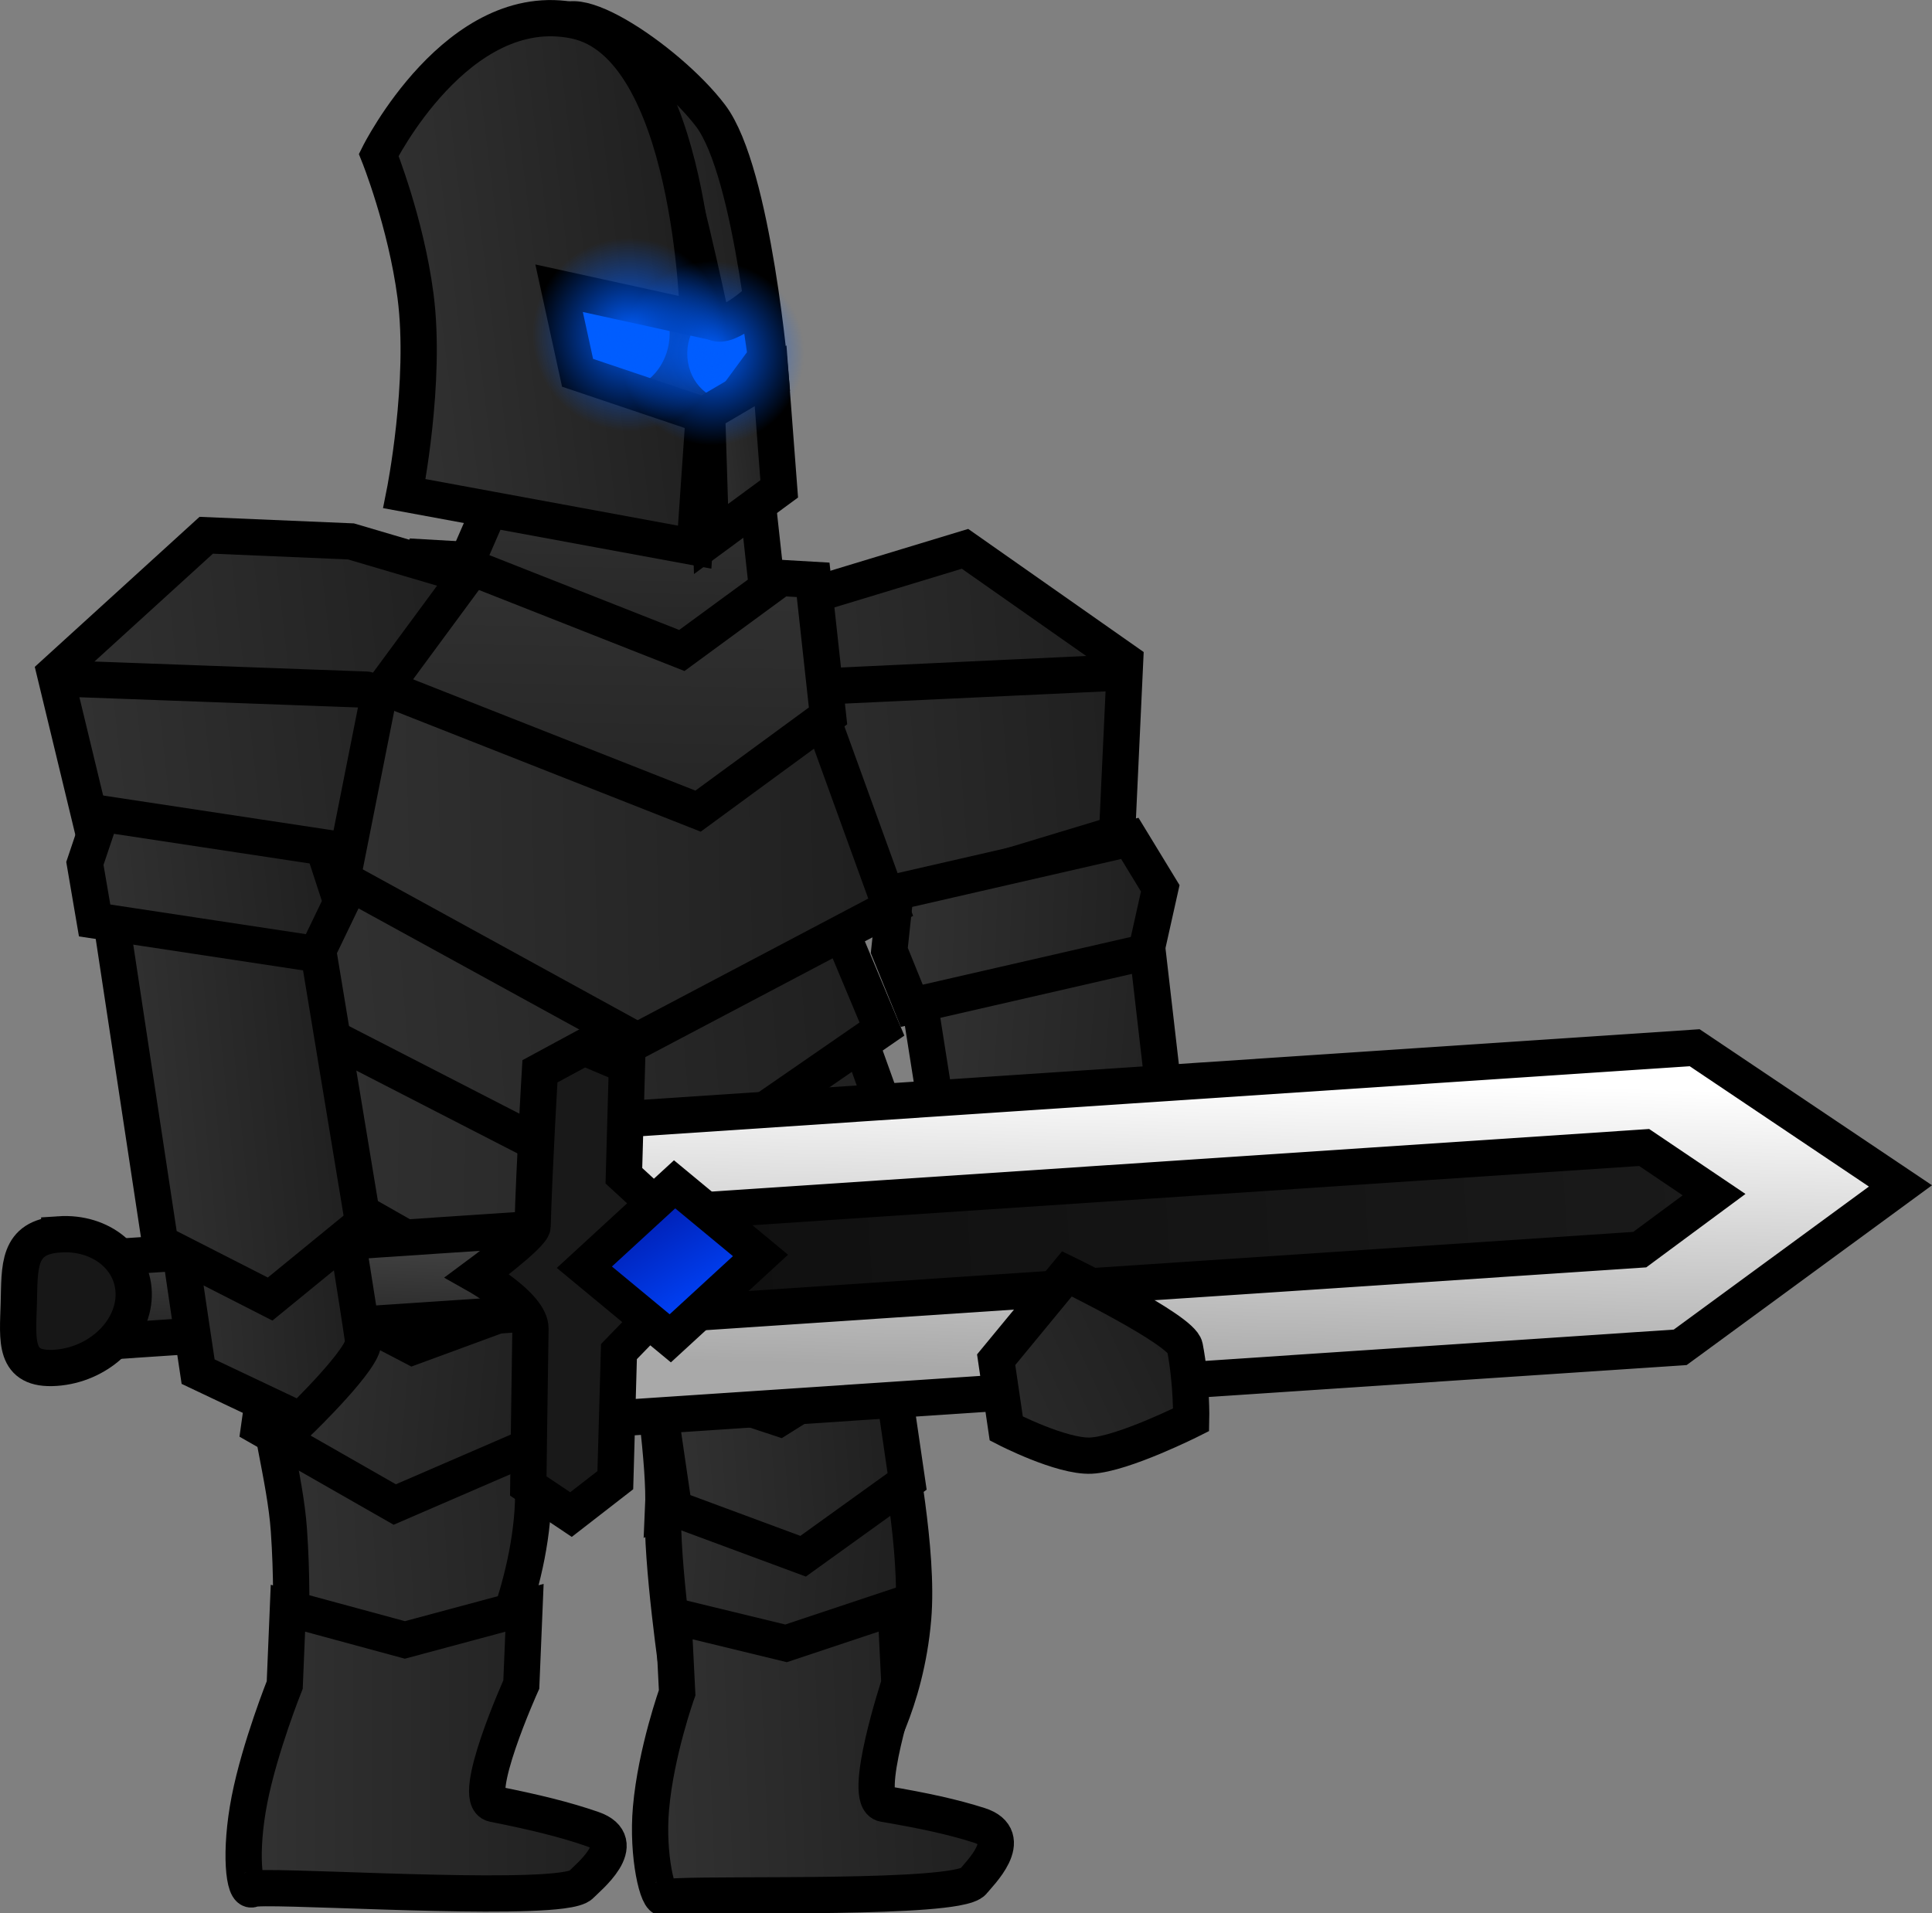 <svg version="1.1" xmlns="http://www.w3.org/2000/svg" xmlns:xlink="http://www.w3.org/1999/xlink" width="79.93" height="79.165" viewBox="0,0,79.93,79.165"><rect x="0" y="0" width="79.93" height="79.165" fill="#808080" stroke="none"/><defs><linearGradient x1="243.446" y1="147.307" x2="261.435" y2="145.891" gradientUnits="userSpaceOnUse" id="color-1"><stop offset="0" stop-color="#323232"/><stop offset="1" stop-color="#1f1f1f"/></linearGradient><linearGradient x1="251.95" y1="164.275" x2="264.321" y2="165.218" gradientUnits="userSpaceOnUse" id="color-2"><stop offset="0" stop-color="#323232"/><stop offset="1" stop-color="#1f1f1f"/></linearGradient><linearGradient x1="251.553" y1="154.317" x2="262.663" y2="154.695" gradientUnits="userSpaceOnUse" id="color-3"><stop offset="0" stop-color="#323232"/><stop offset="1" stop-color="#1f1f1f"/></linearGradient><linearGradient x1="240.209" y1="178.056" x2="252.182" y2="178.944" gradientUnits="userSpaceOnUse" id="color-4"><stop offset="0" stop-color="#323232"/><stop offset="1" stop-color="#1f1f1f"/></linearGradient><linearGradient x1="225.771" y1="174.647" x2="239.802" y2="173.785" gradientUnits="userSpaceOnUse" id="color-5"><stop offset="0" stop-color="#323232"/><stop offset="1" stop-color="#1f1f1f"/></linearGradient><linearGradient x1="226.366" y1="164.08" x2="252.569" y2="164.677" gradientUnits="userSpaceOnUse" id="color-6"><stop offset="0" stop-color="#323232"/><stop offset="1" stop-color="#1f1f1f"/></linearGradient><linearGradient x1="227.011" y1="157.964" x2="250.947" y2="155.924" gradientUnits="userSpaceOnUse" id="color-7"><stop offset="0" stop-color="#323232"/><stop offset="1" stop-color="#1f1f1f"/></linearGradient><linearGradient x1="227.147" y1="151.888" x2="251.509" y2="151.352" gradientUnits="userSpaceOnUse" id="color-8"><stop offset="0" stop-color="#323232"/><stop offset="1" stop-color="#1f1f1f"/></linearGradient><linearGradient x1="239.546" y1="139.532" x2="239.369" y2="149.837" gradientUnits="userSpaceOnUse" id="color-9"><stop offset="0" stop-color="#323232"/><stop offset="1" stop-color="#252525"/></linearGradient><linearGradient x1="240.271" y1="136.46" x2="240.155" y2="143.213" gradientUnits="userSpaceOnUse" id="color-10"><stop offset="0" stop-color="#323232"/><stop offset="1" stop-color="#252525"/></linearGradient><linearGradient x1="217.224" y1="146.297" x2="234.506" y2="144.357" gradientUnits="userSpaceOnUse" id="color-11"><stop offset="0" stop-color="#323232"/><stop offset="1" stop-color="#1f1f1f"/></linearGradient><linearGradient x1="238.727" y1="125.516" x2="245.726" y2="124.65" gradientUnits="userSpaceOnUse" id="color-12"><stop offset="0" stop-color="#323232"/><stop offset="1" stop-color="#1f1f1f"/></linearGradient><linearGradient x1="243.738" y1="135.473" x2="246.989" y2="135.071" gradientUnits="userSpaceOnUse" id="color-13"><stop offset="0" stop-color="#323232"/><stop offset="1" stop-color="#1f1f1f"/></linearGradient><linearGradient x1="230.517" y1="129.252" x2="243.49" y2="127.647" gradientUnits="userSpaceOnUse" id="color-14"><stop offset="0" stop-color="#323232"/><stop offset="1" stop-color="#1f1f1f"/></linearGradient><radialGradient cx="244.174" cy="130.957" r="3.814" gradientUnits="userSpaceOnUse" id="color-15"><stop offset="0" stop-color="#005dff"/><stop offset="1" stop-color="#005dff" stop-opacity="0"/></radialGradient><radialGradient cx="240.744" cy="130.187" r="4.002" gradientUnits="userSpaceOnUse" id="color-16"><stop offset="0" stop-color="#005dff"/><stop offset="1" stop-color="#005dff" stop-opacity="0"/></radialGradient><linearGradient x1="242.315" y1="177.021" x2="252.059" y2="176.305" gradientUnits="userSpaceOnUse" id="color-17"><stop offset="0" stop-color="#323232"/><stop offset="1" stop-color="#1f1f1f"/></linearGradient><linearGradient x1="225.68" y1="173.41" x2="237.351" y2="174.449" gradientUnits="userSpaceOnUse" id="color-18"><stop offset="0" stop-color="#323232"/><stop offset="1" stop-color="#1f1f1f"/></linearGradient><linearGradient x1="241.454" y1="189.183" x2="255.715" y2="188.598" gradientUnits="userSpaceOnUse" id="color-19"><stop offset="0" stop-color="#323232"/><stop offset="1" stop-color="#1f1f1f"/></linearGradient><linearGradient x1="224.965" y1="188.807" x2="240.057" y2="188.78" gradientUnits="userSpaceOnUse" id="color-20"><stop offset="0" stop-color="#323232"/><stop offset="1" stop-color="#1f1f1f"/></linearGradient><linearGradient x1="266.571" y1="160.918" x2="266.223" y2="173.299" gradientUnits="userSpaceOnUse" id="color-21"><stop offset="0" stop-color="#ffffff"/><stop offset="1" stop-color="#a9a9a9"/></linearGradient><linearGradient x1="227.946" y1="167.795" x2="227.848" y2="171.278" gradientUnits="userSpaceOnUse" id="color-22"><stop offset="0" stop-color="#414141"/><stop offset="1" stop-color="#282828"/></linearGradient><linearGradient x1="285.63" y1="165.742" x2="240.446" y2="168.759" gradientUnits="userSpaceOnUse" id="color-23"><stop offset="0" stop-color="#1a1a1a"/><stop offset="1" stop-color="#0f0f0f"/></linearGradient><linearGradient x1="243.935" y1="170.803" x2="241.133" y2="166.274" gradientUnits="userSpaceOnUse" id="color-24"><stop offset="0" stop-color="#0046ff"/><stop offset="1" stop-color="#001cad"/></linearGradient><linearGradient x1="220.721" y1="161.005" x2="228.92" y2="160.415" gradientUnits="userSpaceOnUse" id="color-25"><stop offset="0" stop-color="#323232"/><stop offset="1" stop-color="#1f1f1f"/></linearGradient><linearGradient x1="219.915" y1="161.553" x2="229.12" y2="160.648" gradientUnits="userSpaceOnUse" id="color-26"><stop offset="0" stop-color="#323232"/><stop offset="1" stop-color="#1f1f1f"/></linearGradient><linearGradient x1="255.721" y1="187.779" x2="268.32" y2="181.909" gradientUnits="userSpaceOnUse" id="color-27"><stop offset="0" stop-color="#323232"/><stop offset="1" stop-color="#1f1f1f"/></linearGradient><linearGradient x1="218.384" y1="153.476" x2="228.684" y2="152.32" gradientUnits="userSpaceOnUse" id="color-28"><stop offset="0" stop-color="#323232"/><stop offset="1" stop-color="#1f1f1f"/></linearGradient></defs><g transform="translate(-214.715,-116.343)"><g data-paper-data="{&quot;isPaintingLayer&quot;:true}" fill-rule="nonzero" stroke-linejoin="miter" stroke-miterlimit="10" stroke-dasharray="" stroke-dashoffset="0" style="mix-blend-mode: normal"><path d="M251.483,153.7l-3.695,-6.431l-4.685,-4.325l3.801,-1.541l7.735,-2.349l6.624,4.648l-0.332,7.138z" data-paper-data="{&quot;index&quot;:null}" fill="url(#color-1)" stroke="#000000" stroke-width="1.5" stroke-linecap="butt"/><path d="M255.106,172.713l-2.561,-16.239l9.584,-1.314l1.782,15.44l-4.052,4.169z" fill="url(#color-2)" stroke="#000000" stroke-width="1.5" stroke-linecap="butt"/><path d="M252.436,157.964l-0.929,-2.289l0.259,-2.414l9.692,-2.224l1.259,2.066l-0.589,2.637z" fill="url(#color-3)" stroke="#000000" stroke-width="1.5" stroke-linecap="butt"/><path d="M247.38,144.815l13.764,-0.645" fill="none" stroke="#000000" stroke-width="1.5" stroke-linecap="round"/><path d="M236.213,133.061l-0.242,-6.705l10.063,0.256l0.242,6.705z" fill="#0c0c0c" stroke="none" stroke-width="0" stroke-linecap="butt"/><path d="M242.153,178.742c0.159,-3.383 -2.037,-15.148 -2.037,-15.148l10.143,0.752c0,0 1.62,7.589 1.57,11.108c-0.012,0.829 0.906,4.999 0.664,7.857c-0.301,3.555 -1.774,5.826 -1.774,5.826c0,0 -2.856,0.176 -4.16,-0.367c-1.341,-0.559 -3.779,-2.94 -3.779,-2.94c0,0 -0.728,-4.928 -0.627,-7.088z" fill="url(#color-4)" stroke="#000000" stroke-width="1.5" stroke-linecap="butt"/><path d="M226.587,186.357c0,0 0.337,-3.017 0.08,-6.693c-0.152,-2.176 -0.953,-4.761 -0.958,-6.603c-0.008,-2.885 0.191,-2.944 0.123,-4.558c-0.106,-2.51 -0.259,-6.133 -0.259,-6.133l13.712,-0.842c0,0 -1.669,7.384 -1.659,7.625c0.067,1.578 -0.902,7.026 -0.854,8.616c0.12,3.99 -2.024,8.087 -2.024,8.087c0,0 -0.81,0.578 -2.533,0.684c-1.688,0.104 -5.629,-0.183 -5.629,-0.183z" fill="url(#color-5)" stroke="#000000" stroke-width="1.5" stroke-linecap="butt"/><path d="M226.354,164.633l2.98,-8.487l20.318,1.484l2.895,8.06l-12.554,6.702z" fill="url(#color-6)" stroke="#000000" stroke-width="1.5" stroke-linecap="butt"/><path d="M227.062,158.571l1.554,-9.827l18.105,-0.518l4.481,10.7l-10.006,6.912z" fill="url(#color-7)" stroke="#000000" stroke-width="1.5" stroke-linecap="butt"/><path d="M227.144,151.759l2.044,-7.747l18.98,0.502l3.396,9.371l-10.476,5.526z" fill="url(#color-8)" stroke="#000000" stroke-width="1.5" stroke-linecap="butt"/><path d="M229.924,144.52l2.227,-5.116l16.205,0.933l0.616,5.631l-5.377,3.941z" fill="url(#color-9)" stroke="#000000" stroke-width="1.5" stroke-linecap="butt"/><path d="M233.965,139.729l1.459,-3.352l10.619,0.611l0.404,3.69l-3.523,2.583z" fill="url(#color-10)" stroke="#000000" stroke-width="1.5" stroke-linecap="butt"/><path d="M218.603,150.889l-1.616,-6.695l6.26,-5.701l5.987,0.254l4.801,1.417l-3.645,4.947l-1.388,6.99z" fill="url(#color-11)" stroke="#000000" stroke-width="1.5" stroke-linecap="butt"/><path d="M229.884,144.882l-12.274,-0.451" fill="none" stroke="#000000" stroke-width="1.5" stroke-linecap="round"/><path d="M238.038,130.331c-0.166,-1.34 0.676,-2.546 1.881,-2.695c1.205,-0.149 2.316,0.816 2.481,2.156c0.166,1.34 -0.676,2.546 -1.881,2.695c-1.205,0.149 -2.316,-0.816 -2.481,-2.156z" fill="#005dff" stroke="none" stroke-width="0" stroke-linecap="butt"/><path d="M243.149,130.94c0.018,-1.075 0.817,-1.932 1.783,-1.916c0.966,0.017 1.735,0.901 1.716,1.976c-0.018,1.075 -0.817,1.932 -1.783,1.916c-0.966,-0.017 -1.735,-0.901 -1.716,-1.976z" fill="#005dff" stroke="none" stroke-width="0" stroke-linecap="butt"/><g stroke="#000000" stroke-width="1.5" stroke-linecap="butt"><path d="M244.889,133.174l1.514,-2.058l-0.331,-2.307c0,0 -1.744,1.591 -1.958,0.603c-0.623,-2.888 -1.466,-6.508 -1.967,-7.758c-0.772,-1.923 -4.352,-3.585 -4.361,-3.747c-0.124,-2.226 4.549,0.874 6.329,3.226c1.78,2.352 2.499,10.983 2.499,10.983z" data-paper-data="{&quot;index&quot;:null}" fill="url(#color-12)"/><path d="M246.952,136.573l-2.821,2.075l-0.162,-5.208l2.627,-1.545z" data-paper-data="{&quot;index&quot;:null}" fill="url(#color-13)"/><path d="M237.846,128.27l0.764,3.499l5.221,1.759l-0.376,5.457l-12.009,-2.215c0,0 0.927,-4.628 0.458,-8.197c-0.399,-3.034 -1.52,-5.821 -1.52,-5.821c0,0 3.261,-6.554 8.117,-5.553c4.855,1.001 5.096,12.334 5.096,12.334z" data-paper-data="{&quot;index&quot;:null}" fill="url(#color-14)"/></g><path d="M240.389,131.426c-0.288,-2.325 1.174,-4.419 3.264,-4.677c2.09,-0.259 4.018,1.416 4.306,3.741c0.288,2.325 -1.174,4.419 -3.264,4.677c-2.09,0.259 -4.018,-1.416 -4.306,-3.741z" fill="url(#color-15)" stroke="none" stroke-width="0" stroke-linecap="butt"/><path d="M236.773,130.679c-0.302,-2.439 1.232,-4.636 3.425,-4.907c2.193,-0.271 4.216,1.486 4.518,3.925c0.302,2.439 -1.232,4.636 -3.425,4.907c-2.193,0.271 -4.216,-1.486 -4.518,-3.925z" fill="url(#color-16)" stroke="none" stroke-width="0" stroke-linecap="butt"/><path d="M242.599,178.761l-0.794,-5.429l5.153,1.701l4.492,-2.816l0.794,5.429l-4.303,3.096z" fill="url(#color-17)" stroke="#000000" stroke-width="1.5" stroke-linecap="butt"/><path d="M225.436,175.396l0.869,-6.18l5.482,2.859l6.205,-2.282l-0.869,6.18l-6.076,2.629z" fill="url(#color-18)" stroke="#000000" stroke-width="1.5" stroke-linecap="butt"/><path d="M242.571,183.214l4.664,1.133l4.532,-1.51l0.158,3.176c0,0 -1.587,4.815 -0.644,4.975c1.673,0.284 2.854,0.542 3.944,0.889c1.579,0.503 -0.02,2.026 -0.246,2.322c-0.082,0.107 -0.341,0.193 -0.731,0.264c-2.699,0.487 -11.685,0.199 -12.022,0.413c-0.293,0.186 -0.751,-1.754 -0.578,-3.71c0.206,-2.335 1.082,-4.775 1.082,-4.775z" fill="url(#color-19)" stroke="#000000" stroke-width="1.5" stroke-linecap="butt"/><path d="M226.627,182.893l4.839,1.313l4.948,-1.33l-0.132,3.176c0,0 -2.137,4.744 -1.153,4.94c1.748,0.348 2.976,0.652 4.099,1.041c1.627,0.564 -0.212,2.021 -0.48,2.307c-0.097,0.103 -0.38,0.18 -0.8,0.235c-2.908,0.38 -12.41,-0.258 -12.787,-0.058c-0.359,0.191 -0.547,-1.544 -0.124,-3.703c0.423,-2.16 1.458,-4.745 1.458,-4.745z" fill="url(#color-20)" stroke="#000000" stroke-width="1.5" stroke-linecap="butt"/><g stroke="#000000" stroke-width="1.5" stroke-linecap="butt"><path d="M239.625,162.717l45.2,-3.018l8.515,5.719l-9.112,6.679l-44.952,3.002z" fill="url(#color-21)"/><path d="M217.714,168.478l21.458,-1.433l-0.098,3.483l-21.458,1.433c0,0 -0.96,-1.112 -0.943,-1.732c0.015,-0.525 1.041,-1.75 1.041,-1.75z" fill="url(#color-22)"/><path d="M240.506,166.648l42.231,-2.82l2.892,1.951l-3.076,2.276l-42.165,2.816z" fill="url(#color-23)"/><path d="M237.053,160.675l1.828,-0.989l1.773,0.749l-0.128,4.562l3.625,3.335l-3.829,3.941l-0.15,5.322l-1.834,1.423l-1.767,-1.183c0,0 0.041,-3.455 0.09,-6.507c0.015,-0.953 -2.196,-2.199 -2.196,-2.199c0,0 2.274,-1.683 2.284,-2.038c0.071,-2.539 0.304,-6.416 0.304,-6.416z" fill="#191919"/><path d="M242.624,165.352l3.554,2.943l-3.733,3.43l-3.554,-2.943z" fill="url(#color-24)"/><path d="M217.166,167.422c1.744,-0.116 3.123,1.026 3.08,2.551c-0.043,1.525 -1.491,2.856 -3.235,2.973c-1.744,0.116 -1.562,-1.13 -1.519,-2.655c0.043,-1.525 -0.07,-2.752 1.674,-2.868z" fill="#171717"/></g><path d="M222.911,173.103c0,0 -0.596,-3.938 -1.202,-8.179c-0.437,-3.061 6.562,-2.823 6.793,-1.185c0.437,3.104 1.008,6.462 1.239,8.109c0.094,0.666 -2.594,3.263 -2.594,3.263z" fill="url(#color-25)" stroke="#000000" stroke-width="1.5" stroke-linecap="butt"/><path d="M221.34,167.778l-2.314,-15.272l8.451,0.748l2.263,13.699l-3.85,3.147z" fill="url(#color-26)" stroke="#000000" stroke-width="1.5" stroke-linecap="butt"/><path d="M258.856,169.057c0,0 4.742,2.309 4.879,3.029c0.296,1.543 0.26,3.01 0.26,3.01c0,0 -2.824,1.421 -4.146,1.483c-1.219,0.057 -3.503,-1.122 -3.503,-1.122l-0.418,-2.847z" data-paper-data="{&quot;index&quot;:null}" fill="url(#color-27)" stroke="#000000" stroke-width="1.5" stroke-linecap="butt"/><path d="M218.63,154.433l-0.403,-2.361l0.693,-2.06l9.174,1.39l0.744,2.278l-1.033,2.144z" fill="url(#color-28)" stroke="#000000" stroke-width="1.5" stroke-linecap="butt"/></g></g></svg>